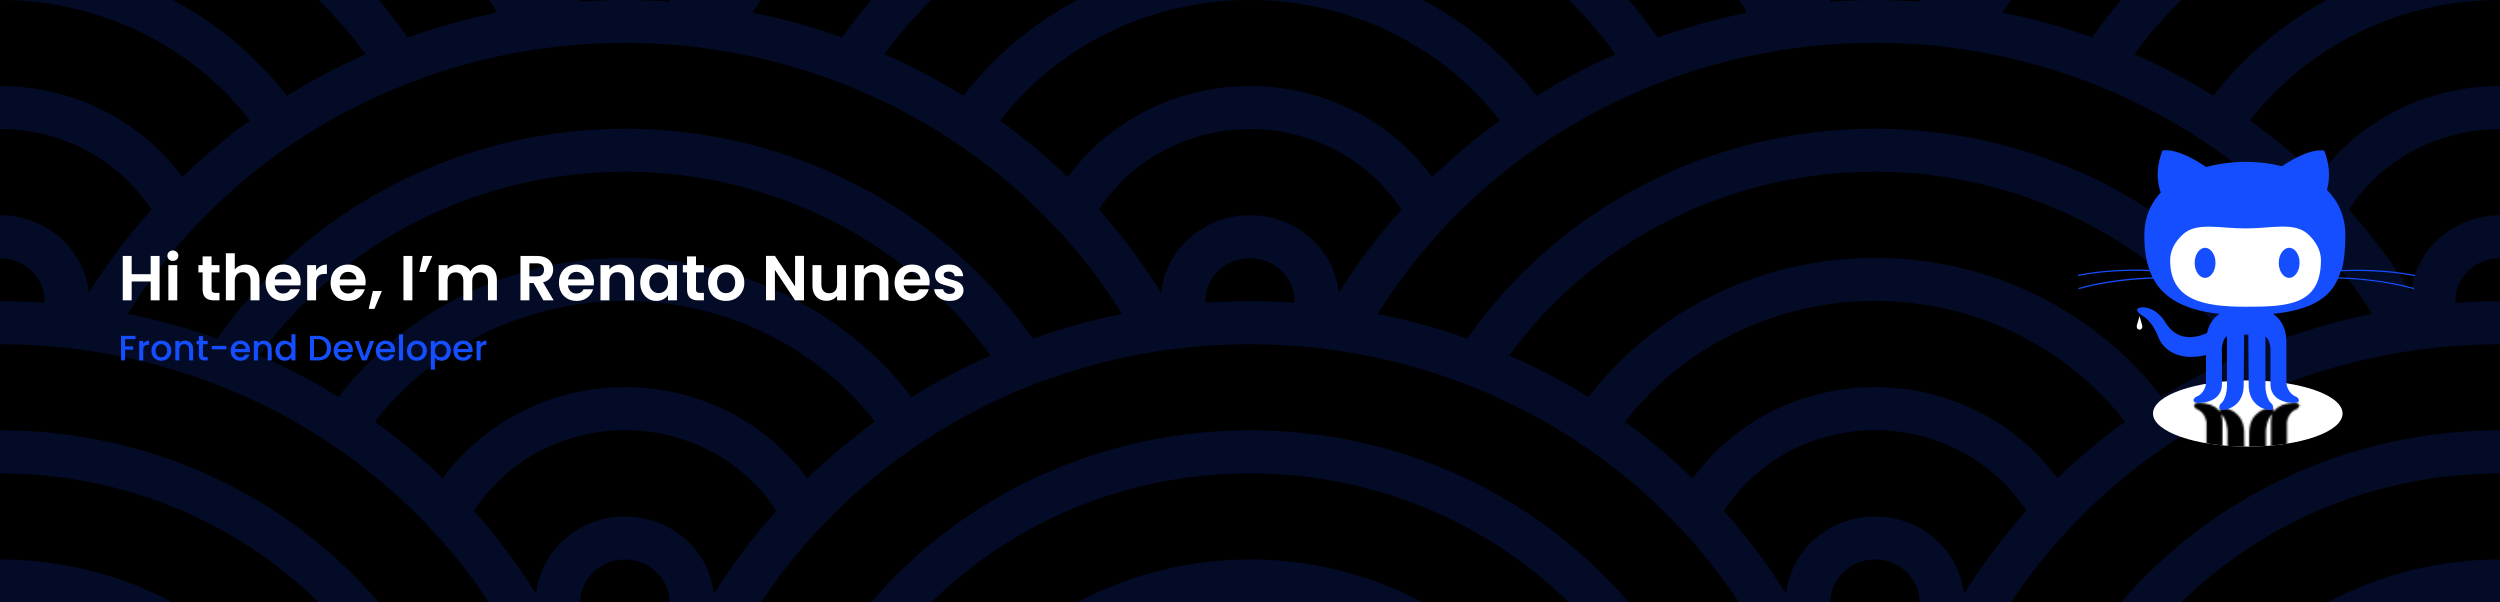 <svg width="1415" height="341" viewBox="0 0 1415 341" fill="none" xmlns="http://www.w3.org/2000/svg">
<rect width="1415" height="341" fill="black"/>
<path d="M707.5 316.653V341H609.61C639.571 325.016 673.256 316.637 707.5 316.653ZM379.008 341C379.008 327.578 367.688 316.653 353.75 316.653C339.826 316.653 328.492 327.565 328.492 341H276.816C247.139 296.173 206.217 259.282 157.833 233.736C109.45 208.191 55.166 194.816 0 194.847V170.5C8.462 170.5 16.909 170.773 25.258 171.359V170.5C25.258 157.078 13.938 146.153 0 146.153V121.805C12.534 121.796 24.625 126.279 33.921 134.384C43.218 142.488 49.057 153.635 50.303 165.658C60.695 149.037 72.529 133.294 85.678 118.6C76.552 104.648 63.907 93.153 48.925 85.186C33.942 77.219 17.111 73.042 0 73.042V48.695C20.226 48.683 40.159 53.359 58.119 62.327C76.078 71.295 91.538 84.294 103.196 100.227C115.082 88.66 127.958 77.953 141.5 68.2C125.035 47.014 103.674 29.819 79.111 17.98C54.549 6.141 27.462 -0.015 0 2.67767e-05H97.89C123.204 13.367 145.037 32.027 162.343 54.192C176.613 45.349 191.518 37.495 206.944 30.69C198.977 19.778 190.091 9.548 180.412 2.67767e-05H214.514C220.202 6.82 225.622 13.913 230.815 21.21C247.229 15.345 264.039 10.598 281.33 7.188C279.96 4.714 278.448 2.314 276.802 2.67767e-05H328.492V0.859C345.311 -0.259 362.189 -0.259 379.008 0.859V2.67767e-05H430.684L425.986 7.188C443.461 10.598 460.37 15.345 476.671 21.21C481.708 13.913 487.284 6.82 493.085 2.67767e-05H527.087C517.409 9.548 508.509 19.778 500.556 30.69C516.093 37.51 531.007 45.285 545.27 54.192C562.478 31.926 584.412 13.451 609.61 2.67767e-05H707.5C649.626 2.67767e-05 598.219 26.803 566 68.2C579.542 77.953 592.418 88.66 604.304 100.227C615.962 84.294 631.422 71.295 649.381 62.327C667.341 53.359 687.274 48.683 707.5 48.695V73.042C690.415 73.055 673.613 77.24 658.66 85.207C643.707 93.174 631.092 104.662 621.991 118.6C635.052 133.324 646.827 149.064 657.197 165.658C658.443 153.635 664.282 142.488 673.579 134.384C682.875 126.279 694.965 121.796 707.5 121.805V146.153C700.651 146.153 694.057 148.812 689.317 153.559C684.563 158.347 682.016 164.744 682.242 171.359C690.648 170.779 699.073 170.493 707.5 170.5V194.847C591.258 194.847 488.953 253.09 430.684 341H379.008ZM97.89 341H0V316.653C35.488 316.653 68.981 325.546 97.89 341ZM707.5 243.542V267.958C636.75 267.958 572.962 295.92 527.087 341H492.986C519.051 310.487 551.807 285.921 588.899 269.069C625.991 252.218 666.495 243.5 707.5 243.542ZM214.401 341H180.412C156.919 317.836 128.853 299.439 97.868 286.894C66.883 274.35 33.607 267.911 0 267.958V243.542C40.99 243.49 81.481 252.205 118.556 269.057C155.631 285.91 188.366 310.481 214.401 341ZM404.053 336.158C414.445 319.537 426.279 303.794 439.428 289.1C430.331 275.136 417.706 263.627 402.736 255.649C387.766 247.672 370.94 243.487 353.835 243.487C336.729 243.487 319.904 247.672 304.934 255.649C289.964 263.627 277.339 275.136 268.242 289.1C281.302 303.824 293.077 319.564 303.447 336.158C304.693 324.135 310.532 312.988 319.829 304.884C329.125 296.779 341.216 292.296 353.75 292.305C366.284 292.296 378.375 296.779 387.671 304.884C396.968 312.988 402.807 324.135 404.053 336.158ZM584.579 191.71C600.993 185.845 617.789 181.098 635.094 177.688C605.913 130.878 564.66 92.144 515.349 65.255C466.038 38.365 410.348 24.235 353.693 24.238C297.035 24.244 241.342 38.378 192.026 65.266C142.71 92.154 101.448 130.883 72.25 177.688C89.711 181.098 106.634 185.845 122.935 191.71C148.31 155.137 182.647 125.158 222.906 104.425C263.165 83.692 308.106 72.846 353.75 72.846C399.394 72.846 444.335 83.692 484.594 104.425C524.853 125.158 559.204 155.137 584.579 191.71ZM515.98 224.692C530.289 215.848 545.231 207.995 560.694 201.19C537.429 169.081 506.467 142.859 470.438 124.754C434.41 106.648 394.38 97.194 353.75 97.194C313.12 97.194 273.09 106.648 237.062 124.754C201.033 142.859 170.071 169.081 146.806 201.19C162.343 208.01 177.257 215.785 191.52 224.692C210.297 200.257 234.753 180.404 262.926 166.725C291.099 153.045 322.205 145.92 353.75 145.92C385.295 145.92 416.401 153.045 444.574 166.725C472.747 180.404 497.203 200.257 515.98 224.692ZM456.946 270.727C468.832 259.16 481.708 248.453 495.25 238.7C478.803 217.483 457.449 200.257 432.886 188.389C408.322 176.522 381.226 170.341 353.75 170.336C298.027 170.336 245.573 195.707 212.25 238.7C225.792 248.453 238.668 259.16 250.554 270.727C262.194 254.769 277.648 241.748 295.61 232.762C313.571 223.776 333.513 219.089 353.75 219.099C373.987 219.089 393.928 223.776 411.89 232.762C429.852 241.748 445.306 254.769 456.946 270.727Z" fill="#144DFF" fill-opacity="0.15"/>
<path d="M1415 316.653V341H1317.11C1347.07 325.016 1380.76 316.637 1415 316.653ZM1086.51 341C1086.51 327.578 1075.19 316.653 1061.25 316.653C1047.33 316.653 1035.99 327.565 1035.99 341H984.316C954.639 296.173 913.717 259.282 865.333 233.736C816.95 208.191 762.666 194.816 707.5 194.847V170.5C715.962 170.5 724.409 170.773 732.758 171.359V170.5C732.758 157.078 721.438 146.153 707.5 146.153V121.805C720.034 121.796 732.125 126.279 741.421 134.384C750.718 142.488 756.557 153.635 757.803 165.658C768.195 149.037 780.029 133.294 793.178 118.6C784.052 104.648 771.407 93.153 756.425 85.186C741.442 77.219 724.61 73.042 707.5 73.042V48.695C727.726 48.683 747.659 53.359 765.619 62.327C783.578 71.295 799.038 84.294 810.696 100.227C822.582 88.66 835.458 77.953 849 68.2C832.535 47.014 811.174 29.819 786.611 17.98C762.049 6.141 734.962 -0.015 707.5 2.67767e-05H805.39C830.704 13.367 852.537 32.027 869.843 54.192C884.113 45.349 899.018 37.495 914.444 30.69C906.477 19.778 897.591 9.548 887.912 2.67767e-05H922.014C927.702 6.82 933.122 13.913 938.315 21.21C954.729 15.345 971.539 10.598 988.83 7.188C987.46 4.714 985.948 2.314 984.302 2.67767e-05H1035.99V0.859C1052.81 -0.259 1069.69 -0.259 1086.51 0.859V2.67767e-05H1138.18L1133.49 7.188C1150.96 10.598 1167.87 15.345 1184.17 21.21C1189.21 13.913 1194.78 6.82 1200.58 2.67767e-05H1234.59C1224.91 9.548 1216.01 19.778 1208.06 30.69C1223.59 37.51 1238.51 45.285 1252.77 54.192C1269.98 31.926 1291.91 13.451 1317.11 2.67767e-05H1415C1357.13 2.67767e-05 1305.72 26.803 1273.5 68.2C1287.04 77.953 1299.92 88.66 1311.8 100.227C1323.46 84.294 1338.92 71.295 1356.88 62.327C1374.84 53.359 1394.77 48.683 1415 48.695V73.042C1397.92 73.055 1381.11 77.24 1366.16 85.207C1351.21 93.174 1338.59 104.662 1329.49 118.6C1342.55 133.324 1354.33 149.064 1364.7 165.658C1365.94 153.635 1371.78 142.488 1381.08 134.384C1390.38 126.279 1402.47 121.796 1415 121.805V146.153C1408.15 146.153 1401.56 148.812 1396.82 153.559C1392.06 158.347 1389.52 164.744 1389.74 171.359C1398.15 170.779 1406.57 170.493 1415 170.5V194.847C1298.76 194.847 1196.45 253.09 1138.18 341H1086.51ZM805.39 341H707.5V316.653C742.988 316.653 776.481 325.546 805.39 341ZM1415 243.542V267.958C1344.25 267.958 1280.46 295.92 1234.59 341H1200.49C1226.55 310.487 1259.31 285.921 1296.4 269.069C1333.49 252.218 1374 243.5 1415 243.542ZM921.901 341H887.912C864.419 317.836 836.353 299.439 805.368 286.894C774.383 274.35 741.107 267.911 707.5 267.958V243.542C748.49 243.49 788.981 252.205 826.056 269.057C863.131 285.91 895.865 310.481 921.901 341ZM1111.55 336.158C1121.94 319.537 1133.78 303.794 1146.93 289.1C1137.83 275.136 1125.21 263.627 1110.24 255.649C1095.27 247.672 1078.44 243.487 1061.33 243.487C1044.23 243.487 1027.4 247.672 1012.43 255.649C997.464 263.627 984.839 275.136 975.741 289.1C988.802 303.824 1000.58 319.564 1010.95 336.158C1012.19 324.135 1018.03 312.988 1027.33 304.884C1036.63 296.779 1048.72 292.296 1061.25 292.305C1073.78 292.296 1085.87 296.779 1095.17 304.884C1104.47 312.988 1110.31 324.135 1111.55 336.158ZM1292.08 191.71C1308.49 185.845 1325.29 181.098 1342.59 177.688C1313.41 130.878 1272.16 92.144 1222.85 65.255C1173.54 38.365 1117.85 24.235 1061.19 24.238C1004.54 24.244 948.842 38.378 899.526 65.266C850.21 92.154 808.948 130.883 779.75 177.688C797.211 181.098 814.134 185.845 830.435 191.71C855.81 155.137 890.147 125.158 930.406 104.425C970.665 83.692 1015.61 72.846 1061.25 72.846C1106.89 72.846 1151.83 83.692 1192.09 104.425C1232.35 125.158 1266.7 155.137 1292.08 191.71ZM1223.48 224.692C1237.79 215.848 1252.73 207.995 1268.19 201.19C1244.93 169.081 1213.97 142.859 1177.94 124.754C1141.91 106.648 1101.88 97.194 1061.25 97.194C1020.62 97.194 980.59 106.648 944.562 124.754C908.533 142.859 877.571 169.081 854.306 201.19C869.843 208.01 884.757 215.785 899.02 224.692C917.797 200.257 942.253 180.404 970.426 166.725C998.599 153.045 1029.7 145.92 1061.25 145.92C1092.8 145.92 1123.9 153.045 1152.07 166.725C1180.25 180.404 1204.7 200.257 1223.48 224.692ZM1164.45 270.727C1176.33 259.16 1189.21 248.453 1202.75 238.7C1186.3 217.483 1164.95 200.257 1140.39 188.389C1115.82 176.522 1088.73 170.341 1061.25 170.336C1005.53 170.336 953.073 195.707 919.75 238.7C933.292 248.453 946.168 259.16 958.054 270.727C969.694 254.769 985.148 241.748 1003.11 232.762C1021.07 223.776 1041.01 219.089 1061.25 219.099C1081.49 219.089 1101.43 223.776 1119.39 232.762C1137.35 241.748 1152.81 254.769 1164.45 270.727Z" fill="#144DFF" fill-opacity="0.15"/>
<path d="M1325.89 234.046C1325.89 244.417 1301.87 252.773 1272.25 252.773C1242.63 252.773 1218.6 244.342 1218.6 234.046C1218.6 223.675 1242.63 215.319 1272.25 215.319C1301.87 215.319 1325.89 223.675 1325.89 234.046Z" fill="white"/>
<mask id="mask0_16_36" style="mask-type:luminance" maskUnits="userSpaceOnUse" x="1241" y="228" width="61" height="51">
<path d="M1249.19 267.62C1250.39 273.216 1253.3 276.499 1256.21 278.438H1286.87C1290.6 275.902 1294.41 271.127 1294.41 262.174V239.045C1294.41 239.045 1294.85 233.3 1300.15 231.435C1300.15 231.435 1303.21 229.271 1299.93 228.077C1299.93 228.077 1285.38 226.883 1285.38 238.821V256.429C1285.38 256.429 1285.97 262.92 1282.54 265.606V243.82C1282.54 243.82 1282.77 236.881 1286.35 234.27C1286.35 234.27 1288.73 230.017 1283.51 231.136C1283.51 231.136 1273.51 232.554 1273.07 244.267L1272.84 266.65H1270.46L1270.23 244.267C1269.78 232.628 1259.79 231.136 1259.79 231.136C1254.56 229.942 1256.95 234.27 1256.95 234.27C1260.53 236.881 1260.76 243.82 1260.76 243.82V265.83C1257.32 263.367 1257.92 256.429 1257.92 256.429V238.821C1257.92 226.883 1243.37 228.077 1243.37 228.077C1240.01 229.271 1243.15 231.435 1243.15 231.435C1248.37 233.374 1248.89 239.045 1248.89 239.045V255.235L1249.19 267.62Z" fill="white"/>
</mask>
<g mask="url(#mask0_16_36)">
<path d="M1325.89 234.046C1325.89 244.417 1301.87 252.773 1272.25 252.773C1242.63 252.773 1218.6 244.342 1218.6 234.046C1218.6 223.675 1242.63 215.319 1272.25 215.319C1301.87 215.319 1325.89 223.675 1325.89 234.046Z" fill="black"/>
</g>
<path d="M1210.99 178.91L1209.42 184.281C1209.42 184.281 1209.05 186.221 1210.84 186.594C1212.78 186.52 1212.63 184.729 1212.48 184.207L1210.99 178.91Z" fill="white"/>
<path d="M1366.85 156.303L1367 155.631C1351.26 152.498 1335.14 152.423 1325.37 152.871C1326.93 147.126 1327.46 140.411 1327.46 133.025C1327.46 122.356 1323.43 113.85 1317.01 107.434C1318.13 103.778 1319.62 95.645 1315.52 85.275C1315.52 85.275 1308.21 82.962 1291.57 94.079C1285.08 92.437 1278.14 91.617 1271.2 91.617C1263.59 91.617 1255.91 92.587 1248.67 94.526C1231.51 82.813 1223.97 85.2 1223.97 85.2C1219.05 97.511 1222.11 106.688 1223 108.926C1217.18 115.193 1213.68 123.176 1213.68 132.95C1213.68 140.337 1214.5 146.977 1216.59 152.722C1206.74 152.349 1191.22 152.498 1176 155.557L1176.15 156.228C1191.37 153.169 1207.04 153.095 1216.81 153.468C1217.26 154.662 1217.78 155.855 1218.3 156.974C1208.6 157.273 1192.12 158.541 1176.3 163.018L1176.52 163.689C1192.49 159.213 1209.13 158.019 1218.75 157.721C1224.57 168.464 1235.91 175.478 1256.21 177.641C1253.3 179.581 1250.39 182.864 1249.19 188.46C1245.24 190.325 1232.85 194.951 1225.39 182.118C1225.39 182.118 1221.21 174.508 1213.23 173.911C1213.23 173.911 1205.47 173.762 1212.71 178.76C1212.71 178.76 1217.86 181.223 1221.44 190.399C1221.44 190.399 1226.14 206.067 1248.59 200.994V217.035C1248.59 217.035 1248.15 222.78 1242.85 224.645C1242.85 224.645 1239.72 226.809 1243.07 228.003C1243.07 228.003 1257.62 229.196 1257.62 217.259V199.651C1257.62 199.651 1257.03 192.638 1260.46 190.25V219.199C1260.46 219.199 1260.23 226.137 1256.65 228.749C1256.65 228.749 1254.27 233.001 1259.49 231.882C1259.49 231.882 1269.49 230.465 1269.93 218.751L1270.16 189.43H1272.54L1272.77 218.751C1273.22 230.39 1283.21 231.882 1283.21 231.882C1288.44 233.076 1286.05 228.749 1286.05 228.749C1282.47 226.137 1282.24 219.199 1282.24 219.199V190.474C1285.68 193.16 1285.08 199.651 1285.08 199.651V217.259C1285.08 229.196 1299.63 228.003 1299.63 228.003C1302.99 226.809 1299.85 224.645 1299.85 224.645C1294.63 222.705 1294.11 217.035 1294.11 217.035V193.906C1294.11 184.878 1290.3 180.103 1286.57 177.641C1308.21 175.478 1318.58 168.539 1323.35 157.646C1332.83 157.87 1349.91 159.064 1366.18 163.689L1366.4 163.018C1350.21 158.467 1333.28 157.273 1323.65 156.974C1324.1 155.855 1324.47 154.736 1324.85 153.542C1334.84 153.169 1351.03 153.169 1366.85 156.303Z" fill="#154EFE"/>
<path d="M1306.27 132.503C1310.89 136.755 1313.65 141.829 1313.65 147.275C1313.65 172.941 1294.55 173.612 1270.98 173.612C1247.4 173.612 1228.3 170.031 1228.3 147.275C1228.3 141.829 1230.99 136.755 1235.61 132.577C1243.3 125.564 1256.28 129.294 1270.98 129.294C1285.68 129.294 1298.58 125.489 1306.27 132.503Z" fill="white"/>
<path d="M1256.8 148.618C1256.8 155.706 1252.85 161.376 1247.92 161.376C1243 161.376 1239.04 155.631 1239.04 148.618C1239.04 141.53 1243 135.86 1247.92 135.86C1252.85 135.785 1256.8 141.53 1256.8 148.618Z" fill="white"/>
<path d="M1253.97 148.767C1253.97 153.468 1251.28 157.273 1248.07 157.273C1244.79 157.273 1242.18 153.468 1242.18 148.767C1242.18 144.067 1244.86 140.262 1248.07 140.262C1251.28 140.262 1253.97 144.067 1253.97 148.767Z" fill="#154EFE"/>
<path d="M1304.48 148.618C1304.48 155.706 1300.52 161.376 1295.6 161.376C1290.67 161.376 1286.72 155.631 1286.72 148.618C1286.72 141.53 1290.67 135.86 1295.6 135.86C1300.45 135.785 1304.48 141.53 1304.48 148.618Z" fill="white"/>
<path d="M1301.57 148.767C1301.57 153.468 1298.88 157.273 1295.67 157.273C1292.39 157.273 1289.78 153.468 1289.78 148.767C1289.78 144.067 1292.47 140.262 1295.67 140.262C1298.96 140.262 1301.57 144.067 1301.57 148.767Z" fill="#154EFE"/>
<path d="M1216.66 175.701C1216.66 176.298 1215.99 176.746 1215.1 176.746C1214.27 176.746 1213.53 176.298 1213.53 175.701C1213.53 175.105 1214.2 174.657 1215.1 174.657C1215.99 174.657 1216.66 175.105 1216.66 175.701Z" fill="#154EFE"/>
<path d="M1220.99 178.089C1220.99 178.686 1220.32 179.133 1219.42 179.133C1218.6 179.133 1217.86 178.686 1217.86 178.089C1217.86 177.492 1218.53 177.044 1219.42 177.044C1220.32 177.044 1220.99 177.492 1220.99 178.089Z" fill="#154EFE"/>
<path d="M1223.6 181.222C1223.6 181.819 1222.93 182.267 1222.03 182.267C1221.21 182.267 1220.47 181.819 1220.47 181.222C1220.47 180.626 1221.14 180.178 1222.03 180.178C1222.93 180.103 1223.6 180.626 1223.6 181.222Z" fill="#154EFE"/>
<path d="M1225.99 184.804C1225.99 185.401 1225.32 185.848 1224.42 185.848C1223.6 185.848 1222.85 185.401 1222.85 184.804C1222.85 184.207 1223.53 183.759 1224.42 183.759C1225.32 183.685 1225.99 184.207 1225.99 184.804Z" fill="#154EFE"/>
<path d="M1228.6 188.087C1228.6 188.683 1227.93 189.131 1227.03 189.131C1226.21 189.131 1225.47 188.683 1225.47 188.087C1225.47 187.49 1226.14 187.042 1227.03 187.042C1227.93 187.042 1228.6 187.49 1228.6 188.087Z" fill="#154EFE"/>
<path d="M1232.18 190.996C1232.18 191.593 1231.51 192.041 1230.61 192.041C1229.79 192.041 1229.05 191.593 1229.05 190.996C1229.05 190.399 1229.72 189.952 1230.61 189.952C1231.51 189.877 1232.18 190.399 1232.18 190.996Z" fill="#154EFE"/>
<path d="M1237.18 192.862C1237.18 193.458 1236.51 193.906 1235.61 193.906C1234.79 193.906 1234.05 193.458 1234.05 192.862C1234.05 192.265 1234.72 191.817 1235.61 191.817C1236.51 191.817 1237.18 192.265 1237.18 192.862Z" fill="#154EFE"/>
<path d="M1242.18 192.862C1242.18 193.458 1241.51 193.906 1240.61 193.906C1239.79 193.906 1239.04 193.458 1239.04 192.862C1239.04 192.265 1239.72 191.817 1240.61 191.817C1241.51 191.817 1242.18 192.265 1242.18 192.862Z" fill="#154EFE"/>
<path d="M1247.25 192.041C1247.25 192.638 1246.58 193.085 1245.69 193.085C1244.86 193.085 1244.12 192.638 1244.12 192.041C1244.12 191.444 1244.79 190.996 1245.69 190.996C1246.51 190.996 1247.25 191.444 1247.25 192.041Z" fill="#154EFE"/>
<path d="M90.328 144.872V170H85.288V159.308H74.524V170H69.484V144.872H74.524V155.204H85.288V144.872H90.328ZM97.845 147.68C96.957 147.68 96.213 147.404 95.613 146.852C95.037 146.276 94.749 145.568 94.749 144.728C94.749 143.888 95.037 143.192 95.613 142.64C96.213 142.064 96.957 141.776 97.845 141.776C98.733 141.776 99.465 142.064 100.041 142.64C100.641 143.192 100.941 143.888 100.941 144.728C100.941 145.568 100.641 146.276 100.041 146.852C99.465 147.404 98.733 147.68 97.845 147.68ZM100.329 150.056V170H95.289V150.056H100.329ZM119.754 154.196V163.844C119.754 164.516 119.91 165.008 120.222 165.32C120.558 165.608 121.11 165.752 121.878 165.752H124.218V170H121.05C116.802 170 114.678 167.936 114.678 163.808V154.196H112.302V150.056H114.678V145.124H119.754V150.056H124.218V154.196H119.754ZM139.075 149.768C140.587 149.768 141.931 150.104 143.107 150.776C144.283 151.424 145.195 152.396 145.843 153.692C146.515 154.964 146.851 156.5 146.851 158.3V170H141.811V158.984C141.811 157.4 141.415 156.188 140.623 155.348C139.831 154.484 138.751 154.052 137.383 154.052C135.991 154.052 134.887 154.484 134.071 155.348C133.279 156.188 132.883 157.4 132.883 158.984V170H127.843V143.36H132.883V152.54C133.531 151.676 134.395 151.004 135.475 150.524C136.555 150.02 137.755 149.768 139.075 149.768ZM170.184 159.596C170.184 160.316 170.136 160.964 170.04 161.54H155.46C155.58 162.98 156.084 164.108 156.972 164.924C157.86 165.74 158.952 166.148 160.248 166.148C162.12 166.148 163.452 165.344 164.244 163.736H169.68C169.104 165.656 168 167.24 166.368 168.488C164.736 169.712 162.732 170.324 160.356 170.324C158.436 170.324 156.708 169.904 155.172 169.064C153.66 168.2 152.472 166.988 151.608 165.428C150.768 163.868 150.348 162.068 150.348 160.028C150.348 157.964 150.768 156.152 151.608 154.592C152.448 153.032 153.624 151.832 155.136 150.992C156.648 150.152 158.388 149.732 160.356 149.732C162.252 149.732 163.944 150.14 165.432 150.956C166.944 151.772 168.108 152.936 168.924 154.448C169.764 155.936 170.184 157.652 170.184 159.596ZM164.964 158.156C164.94 156.86 164.472 155.828 163.56 155.06C162.648 154.268 161.532 153.872 160.212 153.872C158.964 153.872 157.908 154.256 157.044 155.024C156.204 155.768 155.688 156.812 155.496 158.156H164.964ZM178.903 153.152C179.551 152.096 180.391 151.268 181.423 150.668C182.479 150.068 183.679 149.768 185.023 149.768V155.06H183.691C182.107 155.06 180.907 155.432 180.091 156.176C179.299 156.92 178.903 158.216 178.903 160.064V170H173.863V150.056H178.903V153.152ZM206.958 159.596C206.958 160.316 206.91 160.964 206.814 161.54H192.234C192.354 162.98 192.858 164.108 193.746 164.924C194.634 165.74 195.726 166.148 197.022 166.148C198.894 166.148 200.226 165.344 201.018 163.736H206.454C205.878 165.656 204.774 167.24 203.142 168.488C201.51 169.712 199.506 170.324 197.13 170.324C195.21 170.324 193.482 169.904 191.946 169.064C190.434 168.2 189.246 166.988 188.382 165.428C187.542 163.868 187.122 162.068 187.122 160.028C187.122 157.964 187.542 156.152 188.382 154.592C189.222 153.032 190.398 151.832 191.91 150.992C193.422 150.152 195.162 149.732 197.13 149.732C199.026 149.732 200.718 150.14 202.206 150.956C203.718 151.772 204.882 152.936 205.698 154.448C206.538 155.936 206.958 157.652 206.958 159.596ZM201.738 158.156C201.714 156.86 201.246 155.828 200.334 155.06C199.422 154.268 198.306 153.872 196.986 153.872C195.738 153.872 194.682 154.256 193.818 155.024C192.978 155.768 192.462 156.812 192.27 158.156H201.738ZM216.144 164.708L211.932 174.824H208.692L211.032 164.708H216.144ZM233.395 144.872V170H228.355V144.872H233.395ZM239.383 144.872H244.675L240.787 153.944H237.331L239.383 144.872ZM273.057 149.768C275.505 149.768 277.473 150.524 278.961 152.036C280.473 153.524 281.229 155.612 281.229 158.3V170H276.189V158.984C276.189 157.424 275.793 156.236 275.001 155.42C274.209 154.58 273.129 154.16 271.761 154.16C270.393 154.16 269.301 154.58 268.485 155.42C267.693 156.236 267.297 157.424 267.297 158.984V170H262.257V158.984C262.257 157.424 261.861 156.236 261.069 155.42C260.277 154.58 259.197 154.16 257.829 154.16C256.437 154.16 255.333 154.58 254.517 155.42C253.725 156.236 253.329 157.424 253.329 158.984V170H248.289V150.056H253.329V152.468C253.977 151.628 254.805 150.968 255.813 150.488C256.845 150.008 257.973 149.768 259.197 149.768C260.757 149.768 262.149 150.104 263.373 150.776C264.597 151.424 265.545 152.36 266.217 153.584C266.865 152.432 267.801 151.508 269.025 150.812C270.273 150.116 271.617 149.768 273.057 149.768ZM307.549 170L302.005 160.208H299.629V170H294.589V144.872H304.021C305.965 144.872 307.621 145.22 308.989 145.916C310.357 146.588 311.377 147.512 312.049 148.688C312.745 149.84 313.093 151.136 313.093 152.576C313.093 154.232 312.613 155.732 311.653 157.076C310.693 158.396 309.265 159.308 307.369 159.812L313.381 170H307.549ZM299.629 156.428H303.841C305.209 156.428 306.229 156.104 306.901 155.456C307.573 154.784 307.909 153.86 307.909 152.684C307.909 151.532 307.573 150.644 306.901 150.02C306.229 149.372 305.209 149.048 303.841 149.048H299.629V156.428ZM336.192 159.596C336.192 160.316 336.144 160.964 336.048 161.54H321.468C321.588 162.98 322.092 164.108 322.98 164.924C323.868 165.74 324.96 166.148 326.256 166.148C328.128 166.148 329.46 165.344 330.252 163.736H335.688C335.112 165.656 334.008 167.24 332.376 168.488C330.744 169.712 328.74 170.324 326.364 170.324C324.444 170.324 322.716 169.904 321.18 169.064C319.668 168.2 318.48 166.988 317.616 165.428C316.776 163.868 316.356 162.068 316.356 160.028C316.356 157.964 316.776 156.152 317.616 154.592C318.456 153.032 319.632 151.832 321.144 150.992C322.656 150.152 324.396 149.732 326.364 149.732C328.26 149.732 329.952 150.14 331.44 150.956C332.952 151.772 334.116 152.936 334.932 154.448C335.772 155.936 336.192 157.652 336.192 159.596ZM330.972 158.156C330.948 156.86 330.48 155.828 329.568 155.06C328.656 154.268 327.54 153.872 326.22 153.872C324.972 153.872 323.916 154.256 323.052 155.024C322.212 155.768 321.696 156.812 321.504 158.156H330.972ZM350.923 149.768C353.299 149.768 355.219 150.524 356.683 152.036C358.147 153.524 358.879 155.612 358.879 158.3V170H353.839V158.984C353.839 157.4 353.443 156.188 352.651 155.348C351.859 154.484 350.779 154.052 349.411 154.052C348.019 154.052 346.915 154.484 346.099 155.348C345.307 156.188 344.911 157.4 344.911 158.984V170H339.871V150.056H344.911V152.54C345.583 151.676 346.435 151.004 347.467 150.524C348.523 150.02 349.675 149.768 350.923 149.768ZM362.375 159.956C362.375 157.94 362.771 156.152 363.563 154.592C364.38 153.032 365.472 151.832 366.84 150.992C368.232 150.152 369.78 149.732 371.484 149.732C372.972 149.732 374.268 150.032 375.372 150.632C376.5 151.232 377.4 151.988 378.072 152.9V150.056H383.148V170H378.072V167.084C377.424 168.02 376.524 168.8 375.372 169.424C374.244 170.024 372.936 170.324 371.448 170.324C369.768 170.324 368.232 169.892 366.84 169.028C365.472 168.164 364.38 166.952 363.563 165.392C362.771 163.808 362.375 161.996 362.375 159.956ZM378.072 160.028C378.072 158.804 377.832 157.76 377.352 156.896C376.872 156.008 376.224 155.336 375.408 154.88C374.592 154.4 373.716 154.16 372.78 154.16C371.844 154.16 370.98 154.388 370.188 154.844C369.396 155.3 368.748 155.972 368.244 156.86C367.764 157.724 367.524 158.756 367.524 159.956C367.524 161.156 367.764 162.212 368.244 163.124C368.748 164.012 369.396 164.696 370.188 165.176C371.004 165.656 371.868 165.896 372.78 165.896C373.716 165.896 374.592 165.668 375.408 165.212C376.224 164.732 376.872 164.06 377.352 163.196C377.832 162.308 378.072 161.252 378.072 160.028ZM393.938 154.196V163.844C393.938 164.516 394.094 165.008 394.406 165.32C394.742 165.608 395.294 165.752 396.062 165.752H398.402V170H395.234C390.986 170 388.862 167.936 388.862 163.808V154.196H386.486V150.056H388.862V145.124H393.938V150.056H398.402V154.196H393.938ZM410.883 170.324C408.963 170.324 407.235 169.904 405.699 169.064C404.163 168.2 402.951 166.988 402.063 165.428C401.199 163.868 400.767 162.068 400.767 160.028C400.767 157.988 401.211 156.188 402.099 154.628C403.011 153.068 404.247 151.868 405.807 151.028C407.367 150.164 409.107 149.732 411.027 149.732C412.947 149.732 414.687 150.164 416.247 151.028C417.807 151.868 419.031 153.068 419.919 154.628C420.831 156.188 421.287 157.988 421.287 160.028C421.287 162.068 420.819 163.868 419.883 165.428C418.971 166.988 417.723 168.2 416.139 169.064C414.579 169.904 412.827 170.324 410.883 170.324ZM410.883 165.932C411.795 165.932 412.647 165.716 413.439 165.284C414.255 164.828 414.903 164.156 415.383 163.268C415.863 162.38 416.103 161.3 416.103 160.028C416.103 158.132 415.599 156.68 414.591 155.672C413.607 154.64 412.395 154.124 410.955 154.124C409.515 154.124 408.303 154.64 407.319 155.672C406.359 156.68 405.879 158.132 405.879 160.028C405.879 161.924 406.347 163.388 407.283 164.42C408.243 165.428 409.443 165.932 410.883 165.932ZM455.054 170H450.014L438.602 152.756V170H433.562V144.836H438.602L450.014 162.116V144.836H455.054V170ZM478.863 150.056V170H473.787V167.48C473.139 168.344 472.287 169.028 471.231 169.532C470.199 170.012 469.071 170.252 467.847 170.252C466.287 170.252 464.907 169.928 463.707 169.28C462.507 168.608 461.559 167.636 460.863 166.364C460.191 165.068 459.855 163.532 459.855 161.756V150.056H464.895V161.036C464.895 162.62 465.291 163.844 466.083 164.708C466.875 165.548 467.955 165.968 469.323 165.968C470.715 165.968 471.807 165.548 472.599 164.708C473.391 163.844 473.787 162.62 473.787 161.036V150.056H478.863ZM494.888 149.768C497.264 149.768 499.184 150.524 500.648 152.036C502.112 153.524 502.844 155.612 502.844 158.3V170H497.804V158.984C497.804 157.4 497.408 156.188 496.616 155.348C495.824 154.484 494.744 154.052 493.376 154.052C491.984 154.052 490.88 154.484 490.064 155.348C489.272 156.188 488.876 157.4 488.876 158.984V170H483.836V150.056H488.876V152.54C489.548 151.676 490.4 151.004 491.432 150.524C492.488 150.02 493.64 149.768 494.888 149.768ZM526.176 159.596C526.176 160.316 526.128 160.964 526.032 161.54H511.452C511.572 162.98 512.076 164.108 512.964 164.924C513.852 165.74 514.944 166.148 516.24 166.148C518.112 166.148 519.444 165.344 520.236 163.736H525.672C525.096 165.656 523.992 167.24 522.36 168.488C520.728 169.712 518.724 170.324 516.348 170.324C514.428 170.324 512.7 169.904 511.164 169.064C509.652 168.2 508.464 166.988 507.6 165.428C506.76 163.868 506.34 162.068 506.34 160.028C506.34 157.964 506.76 156.152 507.6 154.592C508.44 153.032 509.616 151.832 511.128 150.992C512.64 150.152 514.38 149.732 516.348 149.732C518.244 149.732 519.936 150.14 521.424 150.956C522.936 151.772 524.1 152.936 524.916 154.448C525.756 155.936 526.176 157.652 526.176 159.596ZM520.956 158.156C520.932 156.86 520.464 155.828 519.552 155.06C518.64 154.268 517.524 153.872 516.204 153.872C514.956 153.872 513.9 154.256 513.036 155.024C512.196 155.768 511.68 156.812 511.488 158.156H520.956ZM537.487 170.324C535.855 170.324 534.391 170.036 533.095 169.46C531.799 168.86 530.767 168.056 529.999 167.048C529.255 166.04 528.847 164.924 528.775 163.7H533.851C533.947 164.468 534.319 165.104 534.967 165.608C535.639 166.112 536.467 166.364 537.451 166.364C538.411 166.364 539.155 166.172 539.683 165.788C540.235 165.404 540.511 164.912 540.511 164.312C540.511 163.664 540.175 163.184 539.503 162.872C538.855 162.536 537.811 162.176 536.371 161.792C534.883 161.432 533.659 161.06 532.699 160.676C531.763 160.292 530.947 159.704 530.251 158.912C529.579 158.12 529.243 157.052 529.243 155.708C529.243 154.604 529.555 153.596 530.179 152.684C530.827 151.772 531.739 151.052 532.915 150.524C534.115 149.996 535.519 149.732 537.127 149.732C539.503 149.732 541.399 150.332 542.815 151.532C544.231 152.708 545.011 154.304 545.155 156.32H540.331C540.259 155.528 539.923 154.904 539.323 154.448C538.747 153.968 537.967 153.728 536.983 153.728C536.071 153.728 535.363 153.896 534.859 154.232C534.379 154.568 534.139 155.036 534.139 155.636C534.139 156.308 534.475 156.824 535.147 157.184C535.819 157.52 536.863 157.868 538.279 158.228C539.719 158.588 540.907 158.96 541.843 159.344C542.779 159.728 543.583 160.328 544.255 161.144C544.951 161.936 545.311 162.992 545.335 164.312C545.335 165.464 545.011 166.496 544.363 167.408C543.739 168.32 542.827 169.04 541.627 169.568C540.451 170.072 539.071 170.324 537.487 170.324Z" fill="white"/>
<path d="M76.68 190.1V191.96H70.78V196.06H75.38V197.92H70.78V204H68.5V190.1H76.68ZM81.073 194.58C81.406 194.02 81.846 193.587 82.393 193.28C82.953 192.96 83.613 192.8 84.373 192.8V195.16H83.793C82.9 195.16 82.22 195.387 81.753 195.84C81.3 196.293 81.073 197.08 81.073 198.2V204H78.793V192.98H81.073V194.58ZM91.249 204.18C90.209 204.18 89.269 203.947 88.429 203.48C87.589 203 86.929 202.333 86.449 201.48C85.969 200.613 85.729 199.613 85.729 198.48C85.729 197.36 85.975 196.367 86.469 195.5C86.962 194.633 87.635 193.967 88.489 193.5C89.342 193.033 90.295 192.8 91.349 192.8C92.402 192.8 93.355 193.033 94.209 193.5C95.062 193.967 95.735 194.633 96.229 195.5C96.722 196.367 96.969 197.36 96.969 198.48C96.969 199.6 96.715 200.593 96.209 201.46C95.702 202.327 95.009 203 94.129 203.48C93.262 203.947 92.302 204.18 91.249 204.18ZM91.249 202.2C91.835 202.2 92.382 202.06 92.889 201.78C93.409 201.5 93.829 201.08 94.149 200.52C94.469 199.96 94.629 199.28 94.629 198.48C94.629 197.68 94.475 197.007 94.169 196.46C93.862 195.9 93.455 195.48 92.949 195.2C92.442 194.92 91.895 194.78 91.309 194.78C90.722 194.78 90.175 194.92 89.669 195.2C89.175 195.48 88.782 195.9 88.489 196.46C88.195 197.007 88.049 197.68 88.049 198.48C88.049 199.667 88.349 200.587 88.949 201.24C89.562 201.88 90.329 202.2 91.249 202.2ZM104.783 192.8C105.649 192.8 106.423 192.98 107.103 193.34C107.796 193.7 108.336 194.233 108.723 194.94C109.109 195.647 109.303 196.5 109.303 197.5V204H107.043V197.84C107.043 196.853 106.796 196.1 106.303 195.58C105.809 195.047 105.136 194.78 104.283 194.78C103.429 194.78 102.749 195.047 102.243 195.58C101.749 196.1 101.503 196.853 101.503 197.84V204H99.223V192.98H101.503V194.24C101.876 193.787 102.349 193.433 102.923 193.18C103.509 192.927 104.129 192.8 104.783 192.8ZM114.871 194.84V200.94C114.871 201.353 114.964 201.653 115.151 201.84C115.351 202.013 115.684 202.1 116.151 202.1H117.551V204H115.751C114.724 204 113.938 203.76 113.391 203.28C112.844 202.8 112.571 202.02 112.571 200.94V194.84H111.271V192.98H112.571V190.24H114.871V192.98H117.551V194.84H114.871ZM128.112 195.8V197.72H119.892V195.8H128.112ZM141.452 198.22C141.452 198.633 141.425 199.007 141.372 199.34H132.952C133.018 200.22 133.345 200.927 133.932 201.46C134.518 201.993 135.238 202.26 136.092 202.26C137.318 202.26 138.185 201.747 138.692 200.72H141.152C140.818 201.733 140.212 202.567 139.332 203.22C138.465 203.86 137.385 204.18 136.092 204.18C135.038 204.18 134.092 203.947 133.252 203.48C132.425 203 131.772 202.333 131.292 201.48C130.825 200.613 130.592 199.613 130.592 198.48C130.592 197.347 130.818 196.353 131.272 195.5C131.738 194.633 132.385 193.967 133.212 193.5C134.052 193.033 135.012 192.8 136.092 192.8C137.132 192.8 138.058 193.027 138.872 193.48C139.685 193.933 140.318 194.573 140.772 195.4C141.225 196.213 141.452 197.153 141.452 198.22ZM139.072 197.5C139.058 196.66 138.758 195.987 138.172 195.48C137.585 194.973 136.858 194.72 135.992 194.72C135.205 194.72 134.532 194.973 133.972 195.48C133.412 195.973 133.078 196.647 132.972 197.5H139.072ZM149.255 192.8C150.122 192.8 150.895 192.98 151.575 193.34C152.269 193.7 152.809 194.233 153.195 194.94C153.582 195.647 153.775 196.5 153.775 197.5V204H151.515V197.84C151.515 196.853 151.269 196.1 150.775 195.58C150.282 195.047 149.609 194.78 148.755 194.78C147.902 194.78 147.222 195.047 146.715 195.58C146.222 196.1 145.975 196.853 145.975 197.84V204H143.695V192.98H145.975V194.24C146.349 193.787 146.822 193.433 147.395 193.18C147.982 192.927 148.602 192.8 149.255 192.8ZM155.924 198.44C155.924 197.333 156.15 196.353 156.604 195.5C157.07 194.647 157.697 193.987 158.484 193.52C159.284 193.04 160.17 192.8 161.144 192.8C161.864 192.8 162.57 192.96 163.264 193.28C163.97 193.587 164.53 194 164.944 194.52V189.2H167.244V204H164.944V202.34C164.57 202.873 164.05 203.313 163.384 203.66C162.73 204.007 161.977 204.18 161.124 204.18C160.164 204.18 159.284 203.94 158.484 203.46C157.697 202.967 157.07 202.287 156.604 201.42C156.15 200.54 155.924 199.547 155.924 198.44ZM164.944 198.48C164.944 197.72 164.784 197.06 164.464 196.5C164.157 195.94 163.75 195.513 163.244 195.22C162.737 194.927 162.19 194.78 161.604 194.78C161.017 194.78 160.47 194.927 159.964 195.22C159.457 195.5 159.044 195.92 158.724 196.48C158.417 197.027 158.264 197.68 158.264 198.44C158.264 199.2 158.417 199.867 158.724 200.44C159.044 201.013 159.457 201.453 159.964 201.76C160.484 202.053 161.03 202.2 161.604 202.2C162.19 202.2 162.737 202.053 163.244 201.76C163.75 201.467 164.157 201.04 164.464 200.48C164.784 199.907 164.944 199.24 164.944 198.48ZM179.974 190.1C181.454 190.1 182.747 190.387 183.854 190.96C184.974 191.52 185.834 192.333 186.434 193.4C187.047 194.453 187.354 195.687 187.354 197.1C187.354 198.513 187.047 199.74 186.434 200.78C185.834 201.82 184.974 202.62 183.854 203.18C182.747 203.727 181.454 204 179.974 204H175.434V190.1H179.974ZM179.974 202.14C181.6 202.14 182.847 201.7 183.714 200.82C184.58 199.94 185.014 198.7 185.014 197.1C185.014 195.487 184.58 194.227 183.714 193.32C182.847 192.413 181.6 191.96 179.974 191.96H177.714V202.14H179.974ZM199.713 198.22C199.713 198.633 199.687 199.007 199.633 199.34H191.213C191.28 200.22 191.607 200.927 192.193 201.46C192.78 201.993 193.5 202.26 194.353 202.26C195.58 202.26 196.447 201.747 196.953 200.72H199.413C199.08 201.733 198.473 202.567 197.593 203.22C196.727 203.86 195.647 204.18 194.353 204.18C193.3 204.18 192.353 203.947 191.513 203.48C190.687 203 190.033 202.333 189.553 201.48C189.087 200.613 188.853 199.613 188.853 198.48C188.853 197.347 189.08 196.353 189.533 195.5C190 194.633 190.647 193.967 191.473 193.5C192.313 193.033 193.273 192.8 194.353 192.8C195.393 192.8 196.32 193.027 197.133 193.48C197.947 193.933 198.58 194.573 199.033 195.4C199.487 196.213 199.713 197.153 199.713 198.22ZM197.333 197.5C197.32 196.66 197.02 195.987 196.433 195.48C195.847 194.973 195.12 194.72 194.253 194.72C193.467 194.72 192.793 194.973 192.233 195.48C191.673 195.973 191.34 196.647 191.233 197.5H197.333ZM206.217 201.96L209.337 192.98H211.757L207.557 204H204.837L200.657 192.98H203.097L206.217 201.96ZM223.58 198.22C223.58 198.633 223.554 199.007 223.5 199.34H215.08C215.147 200.22 215.474 200.927 216.06 201.46C216.647 201.993 217.367 202.26 218.22 202.26C219.447 202.26 220.314 201.747 220.82 200.72H223.28C222.947 201.733 222.34 202.567 221.46 203.22C220.594 203.86 219.514 204.18 218.22 204.18C217.167 204.18 216.22 203.947 215.38 203.48C214.554 203 213.9 202.333 213.42 201.48C212.954 200.613 212.72 199.613 212.72 198.48C212.72 197.347 212.947 196.353 213.4 195.5C213.867 194.633 214.514 193.967 215.34 193.5C216.18 193.033 217.14 192.8 218.22 192.8C219.26 192.8 220.187 193.027 221 193.48C221.814 193.933 222.447 194.573 222.9 195.4C223.354 196.213 223.58 197.153 223.58 198.22ZM221.2 197.5C221.187 196.66 220.887 195.987 220.3 195.48C219.714 194.973 218.987 194.72 218.12 194.72C217.334 194.72 216.66 194.973 216.1 195.48C215.54 195.973 215.207 196.647 215.1 197.5H221.2ZM228.104 189.2V204H225.824V189.2H228.104ZM235.878 204.18C234.838 204.18 233.898 203.947 233.058 203.48C232.218 203 231.558 202.333 231.078 201.48C230.598 200.613 230.358 199.613 230.358 198.48C230.358 197.36 230.604 196.367 231.098 195.5C231.591 194.633 232.264 193.967 233.118 193.5C233.971 193.033 234.924 192.8 235.978 192.8C237.031 192.8 237.984 193.033 238.838 193.5C239.691 193.967 240.364 194.633 240.858 195.5C241.351 196.367 241.598 197.36 241.598 198.48C241.598 199.6 241.344 200.593 240.838 201.46C240.331 202.327 239.638 203 238.758 203.48C237.891 203.947 236.931 204.18 235.878 204.18ZM235.878 202.2C236.464 202.2 237.011 202.06 237.518 201.78C238.038 201.5 238.458 201.08 238.778 200.52C239.098 199.96 239.258 199.28 239.258 198.48C239.258 197.68 239.104 197.007 238.798 196.46C238.491 195.9 238.084 195.48 237.578 195.2C237.071 194.92 236.524 194.78 235.938 194.78C235.351 194.78 234.804 194.92 234.298 195.2C233.804 195.48 233.411 195.9 233.118 196.46C232.824 197.007 232.678 197.68 232.678 198.48C232.678 199.667 232.978 200.587 233.578 201.24C234.191 201.88 234.958 202.2 235.878 202.2ZM246.132 194.6C246.518 194.093 247.045 193.667 247.712 193.32C248.378 192.973 249.132 192.8 249.972 192.8C250.932 192.8 251.805 193.04 252.592 193.52C253.392 193.987 254.018 194.647 254.472 195.5C254.925 196.353 255.152 197.333 255.152 198.44C255.152 199.547 254.925 200.54 254.472 201.42C254.018 202.287 253.392 202.967 252.592 203.46C251.805 203.94 250.932 204.18 249.972 204.18C249.132 204.18 248.385 204.013 247.732 203.68C247.078 203.333 246.545 202.907 246.132 202.4V209.24H243.852V192.98H246.132V194.6ZM252.832 198.44C252.832 197.68 252.672 197.027 252.352 196.48C252.045 195.92 251.632 195.5 251.112 195.22C250.605 194.927 250.058 194.78 249.472 194.78C248.898 194.78 248.352 194.927 247.832 195.22C247.325 195.513 246.912 195.94 246.592 196.5C246.285 197.06 246.132 197.72 246.132 198.48C246.132 199.24 246.285 199.907 246.592 200.48C246.912 201.04 247.325 201.467 247.832 201.76C248.352 202.053 248.898 202.2 249.472 202.2C250.058 202.2 250.605 202.053 251.112 201.76C251.632 201.453 252.045 201.013 252.352 200.44C252.672 199.867 252.832 199.2 252.832 198.44ZM267.506 198.22C267.506 198.633 267.48 199.007 267.426 199.34H259.006C259.073 200.22 259.4 200.927 259.986 201.46C260.573 201.993 261.293 202.26 262.146 202.26C263.373 202.26 264.24 201.747 264.746 200.72H267.206C266.873 201.733 266.266 202.567 265.386 203.22C264.52 203.86 263.44 204.18 262.146 204.18C261.093 204.18 260.146 203.947 259.306 203.48C258.48 203 257.826 202.333 257.346 201.48C256.88 200.613 256.646 199.613 256.646 198.48C256.646 197.347 256.873 196.353 257.326 195.5C257.793 194.633 258.44 193.967 259.266 193.5C260.106 193.033 261.066 192.8 262.146 192.8C263.186 192.8 264.113 193.027 264.926 193.48C265.74 193.933 266.373 194.573 266.826 195.4C267.28 196.213 267.506 197.153 267.506 198.22ZM265.126 197.5C265.113 196.66 264.813 195.987 264.226 195.48C263.64 194.973 262.913 194.72 262.046 194.72C261.26 194.72 260.586 194.973 260.026 195.48C259.466 195.973 259.133 196.647 259.026 197.5H265.126ZM272.03 194.58C272.363 194.02 272.803 193.587 273.35 193.28C273.91 192.96 274.57 192.8 275.33 192.8V195.16H274.75C273.857 195.16 273.177 195.387 272.71 195.84C272.257 196.293 272.03 197.08 272.03 198.2V204H269.75V192.98H272.03V194.58Z" fill="#154EFE"/>
</svg>
